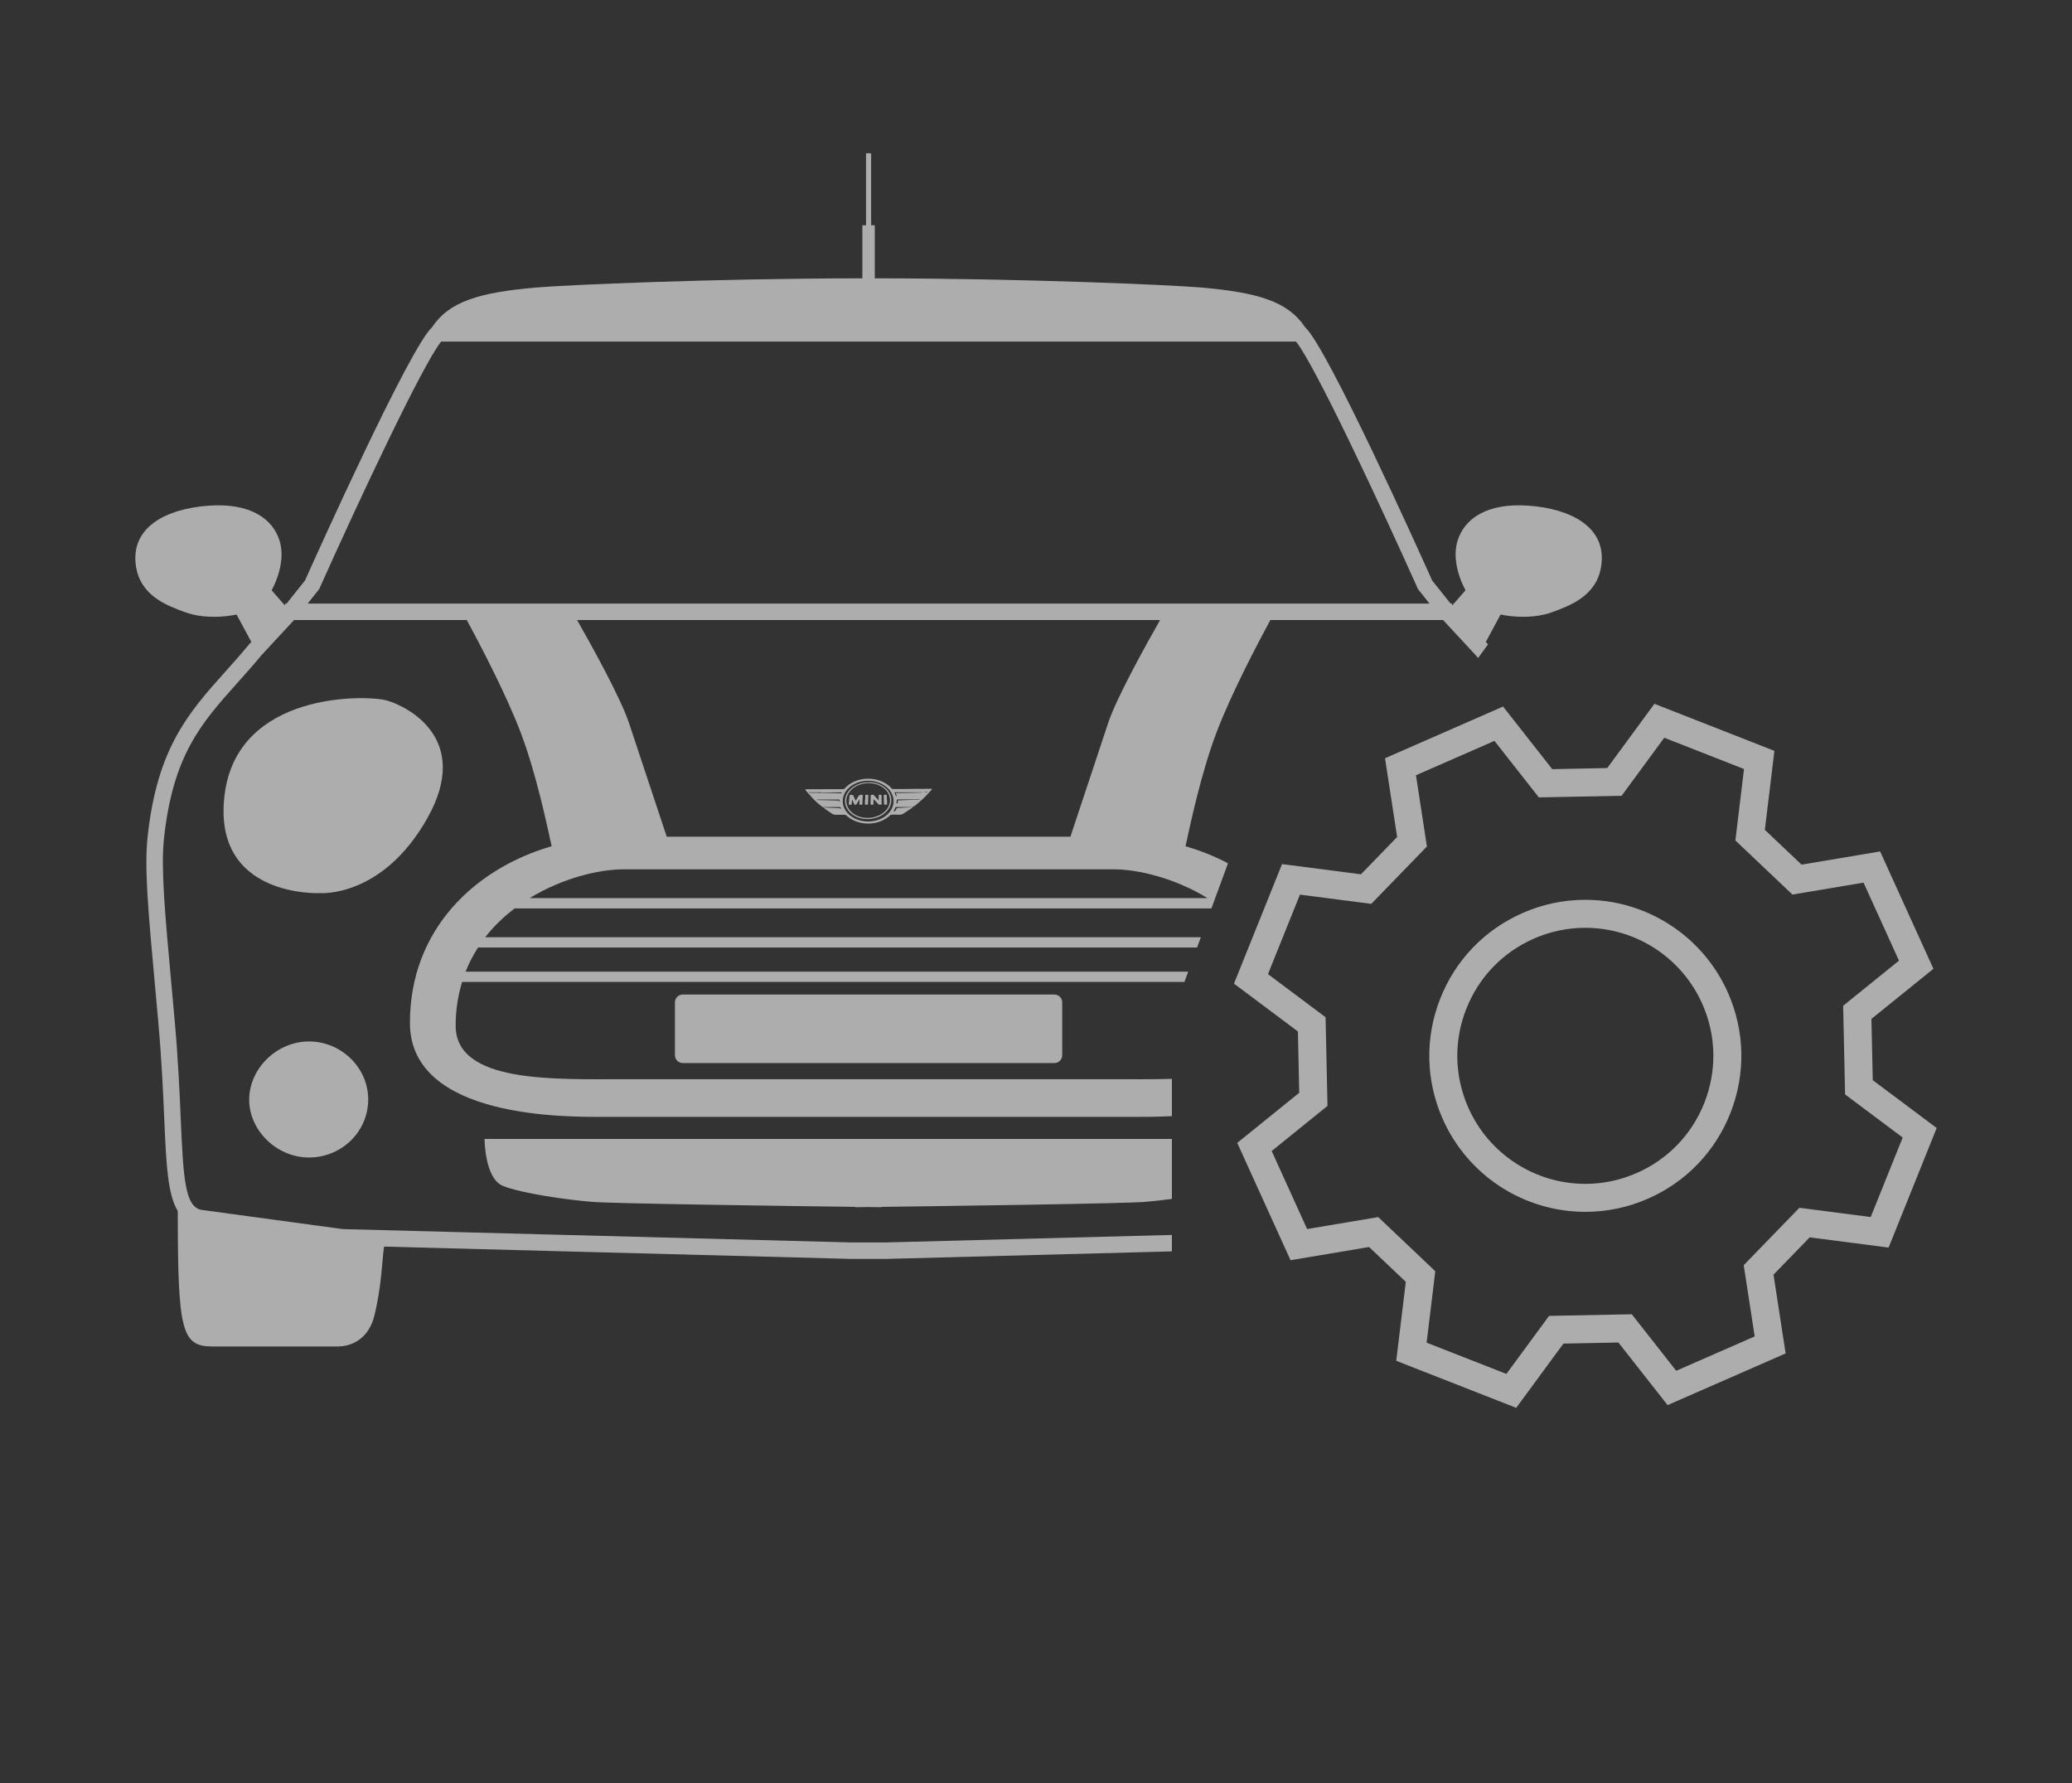 <?xml version="1.0" encoding="utf-8"?>
<!-- Generator: Adobe Illustrator 16.0.0, SVG Export Plug-In . SVG Version: 6.00 Build 0)  -->
<!DOCTYPE svg PUBLIC "-//W3C//DTD SVG 1.1//EN" "http://www.w3.org/Graphics/SVG/1.1/DTD/svg11.dtd">
<svg version="1.1" id="Layer_1" xmlns="http://www.w3.org/2000/svg" xmlns:xlink="http://www.w3.org/1999/xlink" x="0px" y="0px"
	 width="316.176px" height="272.059px" viewBox="0 0 316.176 272.059" enable-background="new 0 0 316.176 272.059"
	 xml:space="preserve">
<rect x="0" y="0" width="316.176" height="272.059" fill="#333333" stroke="none"/>
<g>
	<g>
		<g>
			<g>
				<g>
					<rect x="0" y="0" fill="none" width="316.176" height="272.059"/>
				</g>
			</g>
		</g>
	</g>
	<g>
		<g opacity="0.6">
			<path fill="#FFFFFF" d="M241.9,137.287c-3.29,0-6.497,0.674-9.535,2.004c-5.822,2.55-10.305,7.214-12.617,13.135
				c-2.315,5.921-2.187,12.389,0.364,18.211c3.792,8.661,12.354,14.257,21.812,14.257c3.29,0,6.497-0.674,9.533-2.003
				c5.823-2.55,10.305-7.215,12.619-13.135c2.314-5.921,2.185-12.388-0.364-18.211C259.919,142.883,251.358,137.287,241.9,137.287z
				 M260.098,168.202c-1.898,4.856-5.576,8.685-10.354,10.776c-2.493,1.093-5.126,1.646-7.821,1.646
				c-7.762,0-14.787-4.594-17.899-11.701c-2.093-4.778-2.199-10.085-0.301-14.943s5.577-8.687,10.354-10.778
				c2.494-1.092,5.126-1.645,7.823-1.645c7.762,0,14.787,4.592,17.9,11.7C261.892,158.035,261.998,163.342,260.098,168.202z"/>
			<path fill="#FFFFFF" d="M285.774,164.809l-0.205-9.353l9.46-7.645l-8.134-17.904l-11.987,2.015l-5.601-5.312l1.458-12.049
				l-18.308-7.178l-7.202,9.803l-8.391,0.165l-7.505-9.552l-18.012,7.888l1.849,12.016l-5.522,5.693l-12.039-1.561l-7.336,18.241
				l9.754,7.297l0.202,9.354l-9.458,7.644l8.132,17.901l11.988-2.012l5.6,5.313l-1.458,12.048l18.305,7.176l7.206-9.803l8.39-0.163
				l7.506,9.55l18.012-7.887l-1.851-12.017l5.523-5.692l12.039,1.562l7.337-18.242L285.774,164.809z M285.461,185.688l-10.885-1.41
				l-8.493,8.753l1.673,10.871l-11.977,5.243l-6.776-8.624l-12.623,0.246l-6.511,8.857l-12.174-4.771l1.32-10.9l-8.705-8.257
				l-10.852,1.823l-5.408-11.906l8.519-6.883l-0.295-13.529l-8.788-6.578l4.877-12.129l10.884,1.412l8.492-8.754l-1.671-10.871
				l11.976-5.244l6.776,8.623l12.628-0.246l6.508-8.857l12.172,4.773l-1.319,10.898l8.706,8.257l10.851-1.822l5.408,11.904
				l-8.521,6.887l0.298,13.526l8.788,6.575L285.461,185.688z"/>
		</g>
		<g opacity="0.6">
			<path fill="#FFFFFF" d="M47.229,158.897c-5.094-0.041-9.416,4.331-9.197,9.259c0.23,4.687,4.548,8.595,9.364,8.443
				c4.94-0.138,8.827-4.098,8.79-8.924C56.15,162.903,52.125,158.943,47.229,158.897z"/>
			<path fill="#FFFFFF" d="M59.022,106.873c-3.061-0.862-22.801-1.412-24.751,14.396c-1.952,15.805,14.594,14.997,14.594,14.997
				s9.485,0.74,16.347-11.435C72.073,112.658,62.083,107.737,59.022,106.873z"/>
			<path fill="#FFFFFF" d="M138.421,120.378c-0.709,0.003-1.417,0-2.126,0.006c-0.112,0.001-0.184-0.042-0.259-0.112
				c0,0,0,0.002,0.004,0.002c-0.787-0.885-2.087-1.467-3.563-1.467c-1.558,0-2.913,0.65-3.682,1.619
				c0.025-0.036,0.043-0.072,0.068-0.104c-0.078,0.028-0.154,0.083-0.231,0.083c-1.919,0.002-3.835,0.01-5.757,0.016
				c0.103,0.235,0.291,0.418,0.454,0.61c0.459,0.534,0.931,1.058,1.468,1.526c0.097,0.085,0.202,0.164,0.305,0.243
				c0.014,0.015,0.025,0.024,0.038,0.038c0.01-0.004,0.017,0.002,0.017,0.01c0.105,0.075,0.22,0.139,0.287,0.248
				c0,0.01,0.008,0.015,0.018,0.018c0.054,0.002,0.095,0.028,0.133,0.065c0.014,0,0.031,0,0.045,0.003
				c0.032-0.086,0.111-0.047,0.165-0.049c0.749,0,1.496,0,2.243,0c0.229,0,0.3,0.084,0.279,0.373
				c-0.051-0.201-0.178-0.201-0.32-0.209c-0.752-0.044-1.509-0.032-2.259-0.112c-0.031-0.003-0.054,0.008-0.07,0.032
				c0.364,0.352,0.816,0.6,1.23,0.893c0.227,0.161,0.464,0.223,0.745,0.207c0.404-0.016,0.813-0.002,1.22-0.006
				c0.097,0,0.176,0.017,0.252,0.088c0.027,0.027,0.057,0.043,0.084,0.068c0.796,0.719,1.959,1.188,3.269,1.188
				c1.391,0,2.614-0.523,3.411-1.322c0.173-0.045,0.356-0.053,0.554-0.037c0.224,0.02,0.449-0.013,0.672,0.008
				c0.332,0.029,0.605-0.059,0.869-0.242c0.387-0.275,0.789-0.532,1.187-0.796c0.032-0.022,0.068-0.028,0.116-0.044
				c-0.165-0.131-0.283-0.036-0.394-0.045c-0.613,0.034-1.228,0.077-1.841,0.098c-0.172,0.008-0.255,0.06-0.31,0.215
				c-0.061,0.162-0.138,0.342-0.39,0.27c0,0.004-0.003,0.004-0.005,0.006c0.122-0.191,0.221-0.393,0.296-0.6
				c0.03-0.014,0.06-0.037,0.099-0.037c0.717,0,1.432,0.006,2.15,0.006c0.355,0.06,0.609-0.105,0.863-0.312
				c0.846-0.693,1.635-1.434,2.333-2.26c0.051-0.062,0.133-0.113,0.114-0.211c-0.826,0.004-1.652,0.004-2.477,0.006
				C139.289,120.366,138.855,120.376,138.421,120.378z M128.127,122.43c0-0.314-0.231-0.287-0.464-0.294
				c-0.977-0.021-1.954-0.05-2.932-0.077c-0.034,0-0.075,0.009-0.09-0.06c0.068-0.004,0.136-0.012,0.201-0.012
				c1.022-0.002,2.045,0.002,3.067-0.007c0.143-0.003,0.206,0.039,0.233,0.115c-0.003,0.047-0.017,0.091-0.017,0.135
				c0,0.072,0.021,0.145,0.028,0.219C128.141,122.442,128.127,122.434,128.127,122.43z M128.428,121.002
				c-0.023,0.01-0.029,0.042-0.062,0.042c-0.319-0.01-0.634-0.022-0.953-0.03c-0.71-0.018-1.417-0.035-2.127-0.055
				c-0.024,0.016-0.052,0.043-0.073,0.037c-0.568-0.085-1.144-0.01-1.716-0.039c-0.019,0-0.04-0.014-0.058-0.021
				c-0.007-0.055,0.032-0.059,0.066-0.059c0.566,0,1.133,0,1.699,0c0.027,0,0.052,0.016,0.079,0.029
				c0.976-0.003,1.954-0.005,2.933-0.008c0.053,0,0.104-0.006,0.151,0.003c0.03,0.002,0.067-0.003,0.098,0.008
				C128.448,120.938,128.443,120.973,128.428,121.002z M132.477,125.341c-2.141,0-3.879-1.396-3.879-3.11
				c0-1.718,1.738-3.109,3.879-3.109c2.143,0,3.879,1.392,3.879,3.109C136.356,123.946,134.619,125.341,132.477,125.341z
				 M139.547,122.022c-0.783,0.03-1.564,0.062-2.347,0.086c-0.145,0.003-0.218,0.013-0.208,0.182
				c0.002,0.097,0.087,0.295-0.113,0.289c-0.05,0-0.071-0.012-0.093-0.025c0.014-0.109,0.041-0.213,0.041-0.322
				c0-0.023-0.008-0.044-0.008-0.068c0.013-0.146,0.064-0.195,0.331-0.195c0.798-0.002,1.598-0.006,2.396-0.006
				c0.272-0.018,0.549-0.028,0.819-0.004c0.005,0.023,0.005,0.03,0.005,0.035C140.098,121.999,139.823,122.044,139.547,122.022z
				 M141.694,120.847c-0.286,0.132-0.563,0.032-0.843,0C141.13,120.847,141.41,120.847,141.694,120.847z M140.754,120.921
				c-0.442,0.009-0.878,0.026-1.315,0.036c-0.865,0.018-1.727,0.036-2.591,0.049c-0.135,0.004-0.173,0.03-0.104,0.15
				c0.033,0.059,0.052,0.125,0.075,0.191c0.013,0.039,0.057,0.093-0.026,0.111c-0.066,0.016-0.091-0.023-0.108-0.072
				c-0.027-0.069-0.054-0.145-0.081-0.216c0.01,0.019,0.008,0.044,0.016,0.063c-0.018-0.046-0.035-0.094-0.054-0.137
				c0.006,0.016,0.024,0.031,0.032,0.051c-0.032-0.089-0.062-0.171-0.098-0.266c1.424,0,2.839,0,4.254,0
				C140.754,120.896,140.754,120.906,140.754,120.921z"/>
			<path fill="#FFFFFF" d="M131.037,121.399c-0.149,0.248-0.297,0.5-0.451,0.754c-0.024-0.021-0.031-0.025-0.037-0.03
				c-0.081-0.177-0.161-0.351-0.24-0.528c-0.154-0.336-0.154-0.33-0.532-0.32c-0.102,0.006-0.135,0.035-0.142,0.127
				c-0.031,0.406-0.077,0.807-0.113,1.207c-0.006,0.072-0.06,0.196,0.096,0.16c0.121-0.023,0.329,0.129,0.349-0.135
				c0.014-0.197,0.036-0.396,0.052-0.6c0.014-0.002,0.025-0.002,0.039-0.002c0.09,0.205,0.184,0.406,0.27,0.613
				c0.032,0.071,0.054,0.138,0.162,0.129c0.102-0.006,0.191,0.003,0.246-0.112c0.092-0.183,0.202-0.36,0.308-0.539
				c0.02-0.034,0.029-0.089,0.085-0.069c0.058,0.012,0.04,0.065,0.04,0.104c-0.007,0.15-0.015,0.301-0.027,0.451
				c-0.007,0.088-0.024,0.196,0.128,0.16c0.111-0.028,0.312,0.119,0.321-0.135c0.012-0.406,0.037-0.811,0.054-1.209
				c0.003-0.047,0.021-0.101-0.021-0.141C131.532,121.213,131.099,121.297,131.037,121.399z M131.143,122.033
				c-0.01-0.006-0.02-0.016-0.032-0.025c0.013-0.019,0.022-0.032,0.034-0.053c0.011,0.01,0.027,0.025,0.024,0.03
				C131.165,122.004,131.153,122.018,131.143,122.033z"/>
			<path fill="#FFFFFF" d="M134.263,121.272c-0.089-0.018-0.19-0.026-0.181,0.119c0.01,0.232,0,0.462,0,0.745
				c-0.26-0.287-0.485-0.524-0.698-0.776c-0.134-0.154-0.314-0.096-0.466-0.078c-0.108,0.014-0.047,0.151-0.052,0.233
				c-0.017,0.362-0.015,0.725-0.031,1.09c-0.007,0.132,0.026,0.195,0.173,0.167c0.113-0.02,0.298,0.088,0.28-0.156
				c-0.015-0.226-0.003-0.453-0.003-0.683c0.27,0.233,0.496,0.465,0.694,0.717c0.141,0.179,0.321,0.112,0.493,0.114
				c0.071,0.004,0.063-0.056,0.063-0.103c-0.004-0.425-0.014-0.851-0.019-1.274C134.515,121.181,134.356,121.289,134.263,121.272z"
				/>
			<path fill="#FFFFFF" d="M135.24,122.774c0.093-0.01,0.124-0.034,0.122-0.121c-0.006-0.206-0.002-0.413-0.002-0.619
				c-0.012,0-0.027,0-0.041,0c0-0.211,0-0.42,0-0.633c0-0.242-0.196-0.111-0.305-0.137c-0.12-0.029-0.159,0.025-0.157,0.145
				c0.02,0.355,0.02,0.712,0.027,1.066C134.895,122.804,134.895,122.8,135.24,122.774z"/>
			<path fill="#FFFFFF" d="M132.035,121.408c0.003,0.215,0,0.424,0,0.636c-0.014,0-0.032,0-0.046,0c0,0.195,0.01,0.394-0.006,0.589
				c-0.004,0.115,0.032,0.151,0.143,0.139c0.059-0.004,0.117-0.004,0.175,0c0.103,0.013,0.152-0.012,0.154-0.127
				c0.002-0.41,0.014-0.822,0.034-1.229c0.008-0.121-0.04-0.171-0.157-0.145C132.227,121.297,132.031,121.166,132.035,121.408z"/>
			<path fill="#FFFFFF" d="M132.671,119.344c-0.903,0-1.655,0.193-2.333,0.616c-1.847,1.149-1.865,3.341-0.043,4.457
				c1.434,0.878,3.551,0.694,4.788-0.412c1.241-1.108,1.247-2.748-0.004-3.8C134.37,119.606,133.519,119.356,132.671,119.344z
				 M134.657,124.1c-0.662,0.459-1.483,0.706-2.304,0.688c-0.838-0.013-1.604-0.226-2.253-0.743
				c-1.28-1.025-1.275-2.658-0.002-3.719c1.203-1.002,3.168-1.123,4.499-0.274C136.188,121.062,136.214,123.028,134.657,124.1z"/>
			<path fill="#FFFFFF" d="M104.19,162.196h56.703c0.66,0,1.197-0.537,1.197-1.197v-8.064c0-0.66-0.537-1.197-1.197-1.197H104.19
				c-0.661,0-1.196,0.537-1.196,1.197v8.064C102.993,161.658,103.529,162.196,104.19,162.196z"/>
		</g>
		<path opacity="0.6" fill="#FFFFFF" d="M178.825,188.418l-43.562,1.144H132.6h-0.119h-2.663l-77.519-2.035l-21.644-2.943
			c-2.4-0.578-2.676-4.645-3.071-13.787c-0.175-4.049-0.394-9.086-0.925-15.053l-0.514-5.666
			c-0.966-10.592-1.604-17.585-1.133-22.052c1.354-12.816,5.704-17.68,11.21-23.837c1.205-1.347,2.455-2.744,3.678-4.229l4.97-5.358
			h26.362c1.885,3.481,6.015,11.322,8.243,17.219c2.383,6.311,4.011,14.158,4.703,17.288c-11.635,3.37-21.626,12.629-21.626,26.954
			c0,14.706,24.191,14.341,29.513,14.341c4.107,0,76.842,0,80.949,0c1.173,0,3.265,0.018,5.811-0.112v-5.693
			c-3.04,0.095-6.128,0.054-8.917,0.054c-7.234,0-67.501,0-74.736,0c-10.643,0-25.643,0.626-25.643-8.162
			c0-2.44,0.374-4.646,0.988-6.671h110.219l0.576-1.57H71.048c0.518-1.325,1.167-2.548,1.903-3.688h109.717l0.575-1.568H74.041
			c1.313-1.691,2.846-3.146,4.493-4.394h106.322l2.529-6.886c-2.061-1.081-4.24-1.951-6.481-2.601
			c0.691-3.131,2.319-10.98,4.701-17.291c2.226-5.896,6.357-13.737,8.243-17.219h26.362l4.97,5.358
			c0.122,0.148,0.246,0.286,0.369,0.434l1.519-2.089l-0.34-0.367l2.252-4.179c0,0,4.258,1.015,8.024-0.412
			c2.424-0.919,6.591-2.339,7.318-6.892c0.961-6.032-4.64-8.847-11.079-9.304c-6.438-0.458-9.82,2.049-10.836,5.38
			c-1.088,3.568,1.226,7.523,1.226,7.523l-2.042,2.336v-0.3h-0.239l-2.809-3.516c-1.913-4.271-15.986-35.533-19.388-38.646
			c-2.644-3.967-7.251-5.312-15.943-6.066c-4.375-0.38-26.988-1.388-49.726-1.396v-8.096h-0.557V23.387H132.6h-0.119h-0.33v10.984
			h-0.558v8.096c-22.737,0.009-45.35,1.017-49.726,1.396c-8.691,0.754-13.299,2.099-15.942,6.066
			c-3.401,3.113-17.476,34.375-19.388,38.646l-2.809,3.516h-0.24v0.3l-2.041-2.336c0,0,2.312-3.955,1.225-7.523
			c-1.015-3.331-4.396-5.837-10.835-5.38c-6.438,0.457-12.041,3.272-11.078,9.304c0.726,4.553,4.894,5.973,7.317,6.892
			c3.767,1.427,8.023,0.412,8.023,0.412l2.254,4.179l-0.341,0.367c-1.249,1.514-2.478,2.886-3.662,4.21
			c-5.578,6.237-10.396,11.625-11.835,25.246c-0.498,4.709,0.113,11.422,1.13,22.543l0.511,5.665
			c0.529,5.908,0.745,10.914,0.918,14.935c0.297,6.872,0.526,11.35,2.054,13.866c0,18.457,0.594,20.666,5.343,20.666
			c6.441,0,16.386,0,18.991,0c2.604,0,4.866-1.525,5.649-4.643c1.111-4.422,1.187-8.456,1.492-10.597l71.18,1.876h2.697h0.119h2.697
			l43.528-1.147V188.418z M184.259,137.027H80.823c4.981-3.043,10.55-4.394,14.35-4.394c3.381,0,71.356,0,74.736,0
			C173.709,132.633,179.276,133.984,184.259,137.027z M88.061,94.602h88.96c-2.064,3.623-6.629,11.816-7.915,15.689
			c-1.381,4.163-4.649,14.012-5.768,17.371c-15.184,0-46.409,0-61.596,0c-1.115-3.359-4.386-13.208-5.768-17.371
			C94.689,106.418,90.125,98.225,88.061,94.602z M48.598,90.019l0.167-0.272c6.068-13.556,15.76-34.185,18.555-37.636h65.161h0.119
			h65.161c2.797,3.451,12.487,24.08,18.556,37.636l0.166,0.272l1.657,2.072H46.942L48.598,90.019z"/>
		<path opacity="0.6" fill="#FFFFFF" d="M178.825,173.774h-44.291h-3.989H73.942c0,0,0,6.021,2.797,7.16
			c2.795,1.138,9.694,2.117,13.61,2.44c3.155,0.263,29.927,0.631,40.196,0.763v0.052c0,0,0.73-0.011,1.993-0.028
			c1.266,0.018,1.996,0.028,1.996,0.028v-0.052c10.265-0.132,37.043-0.5,40.196-0.763c1.162-0.097,2.591-0.251,4.095-0.45V173.774z"
			/>
	</g>
</g>
</svg>
